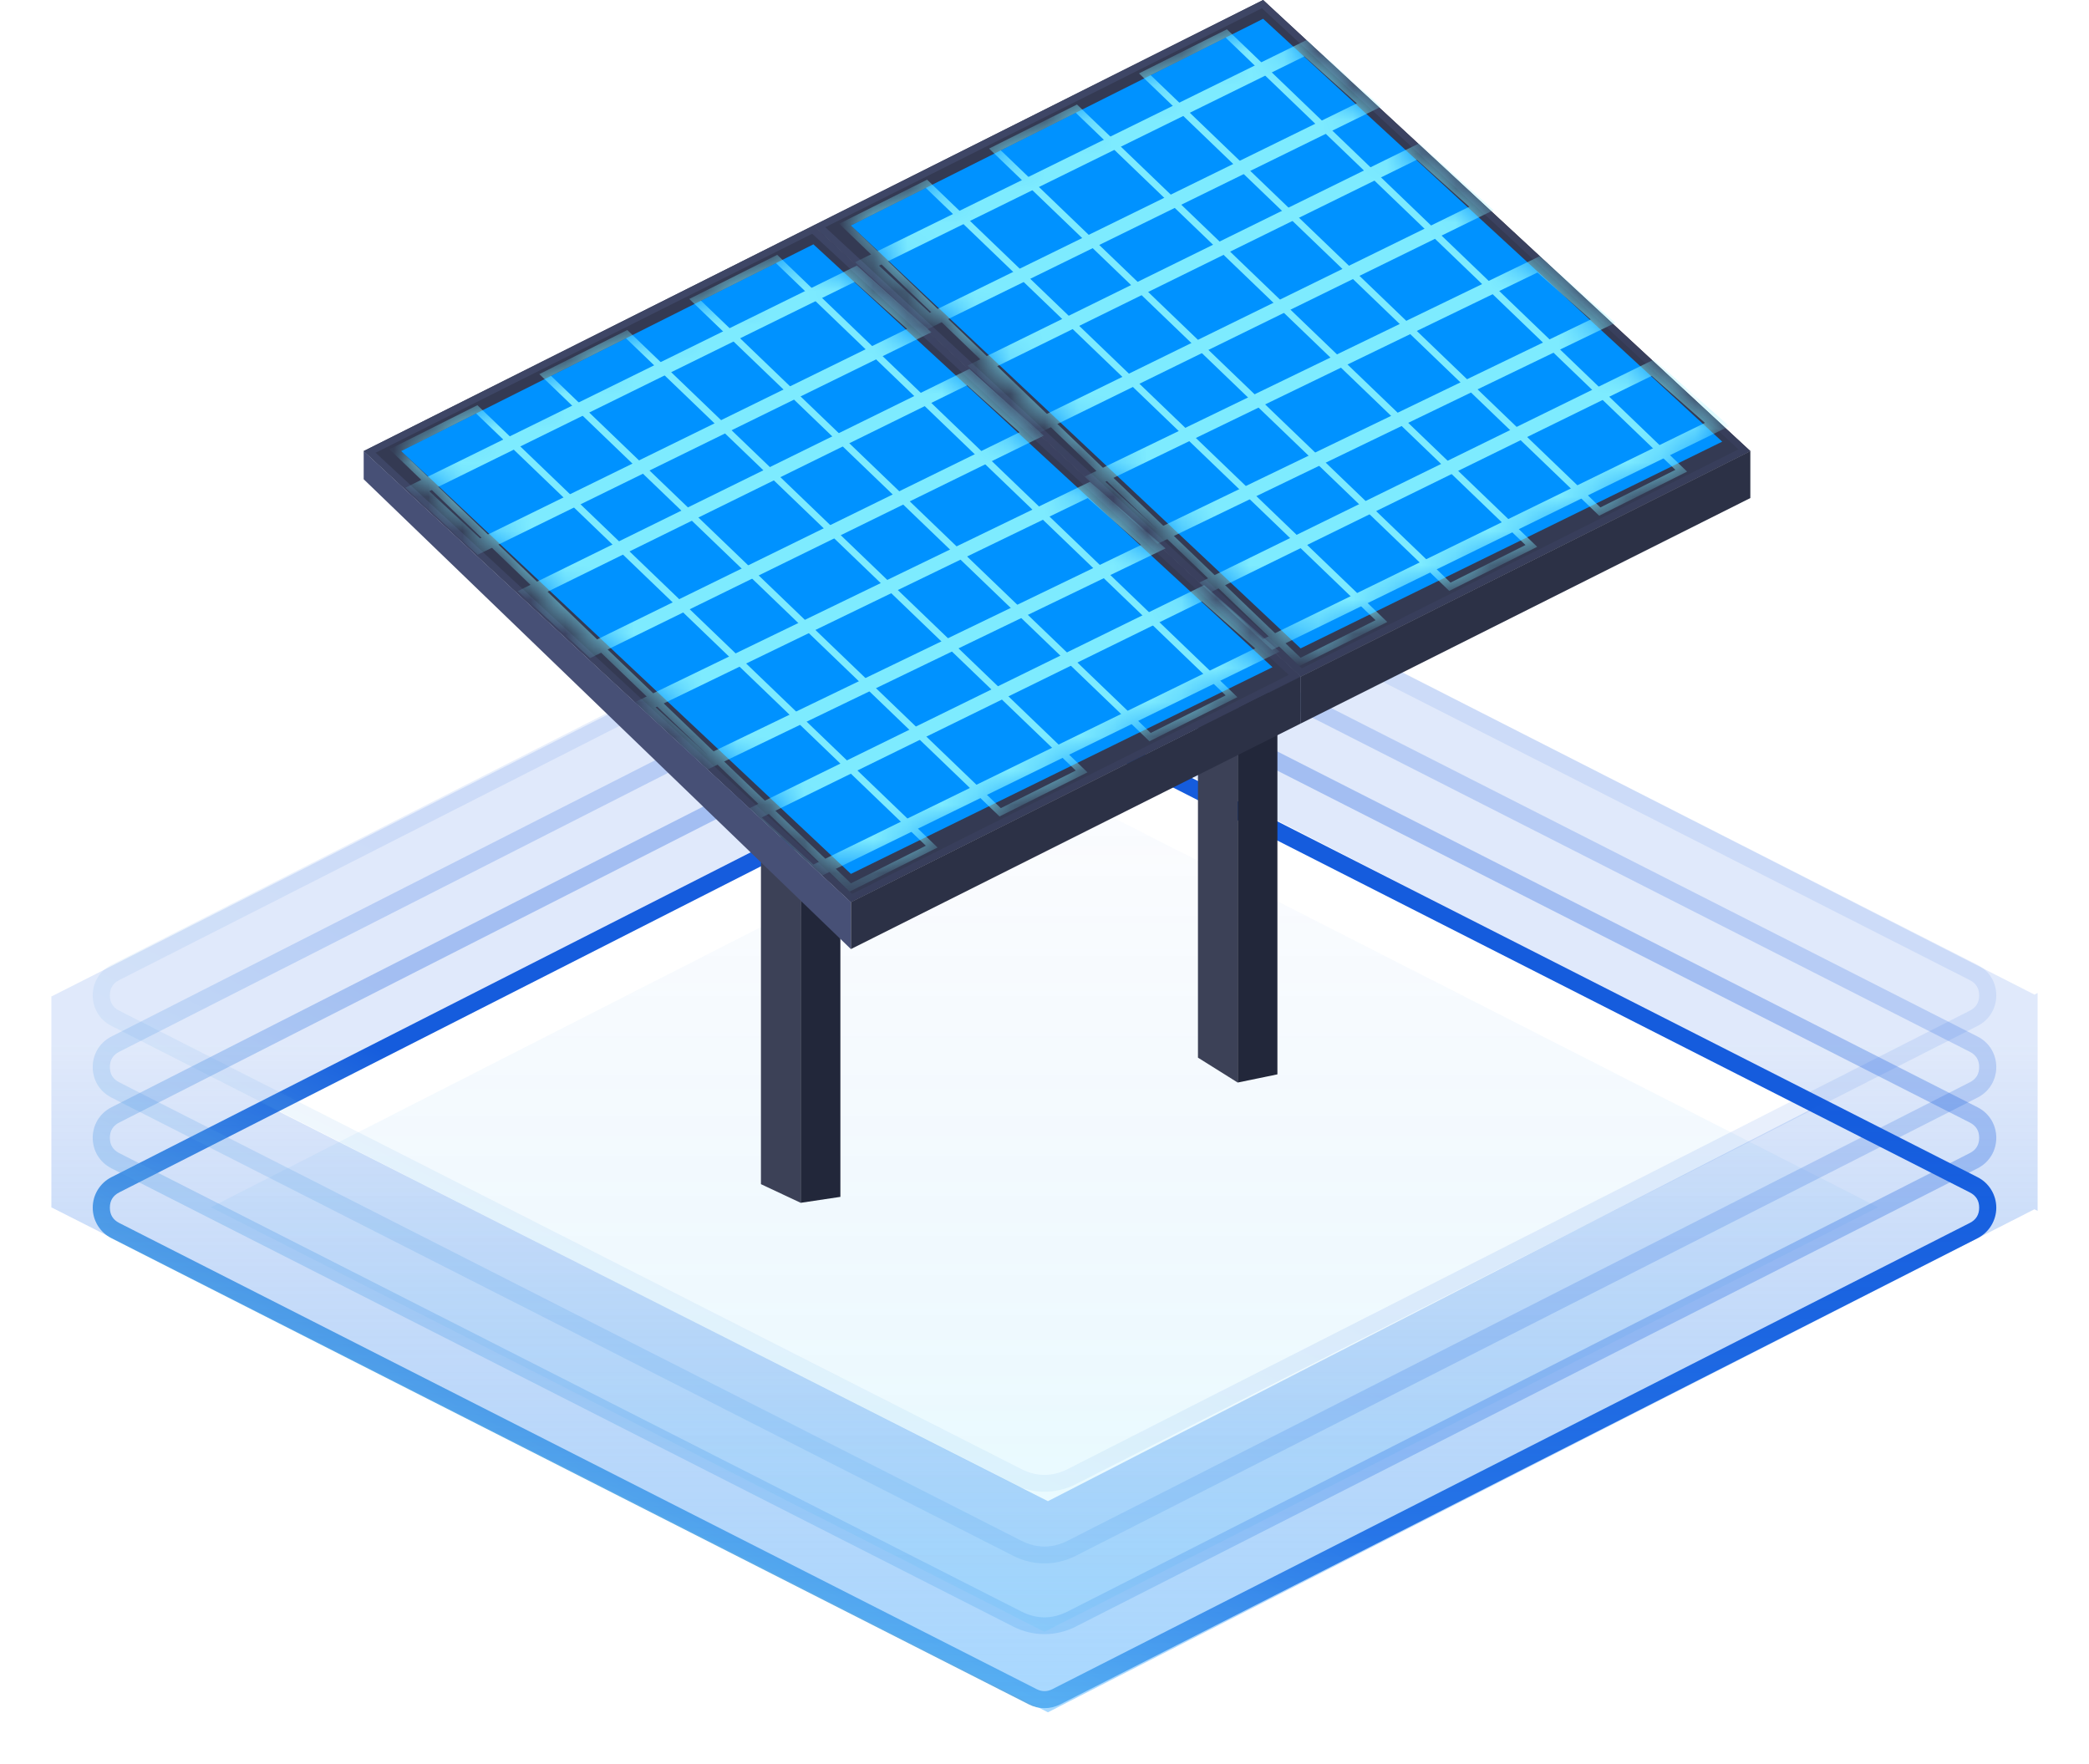 <svg xmlns="http://www.w3.org/2000/svg" xmlns:xlink="http://www.w3.org/1999/xlink" fill="none" version="1.1" width="61" height="51.5" viewBox="0 0 61 51.5"><defs><linearGradient x1="0.5" y1="0" x2="0.5" y2="1" id="master_svg0_1716_28329"><stop offset="0%" stop-color="#1860DF" stop-opacity="0.08"/><stop offset="100%" stop-color="#00DAFF" stop-opacity="0.5"/></linearGradient><linearGradient x1="0.304" y1="0.185" x2="0.801" y2="0.719" id="master_svg1_1716_28048"><stop offset="66.507%" stop-color="#155CDD" stop-opacity="1"/><stop offset="100%" stop-color="#5EACE7" stop-opacity="1"/></linearGradient><linearGradient x1="0.304" y1="0.185" x2="0.801" y2="0.719" id="master_svg2_1716_28048"><stop offset="66.507%" stop-color="#155CDD" stop-opacity="1"/><stop offset="100%" stop-color="#5EACE7" stop-opacity="1"/></linearGradient><linearGradient x1="0.304" y1="0.185" x2="0.801" y2="0.719" id="master_svg3_1716_28048"><stop offset="66.507%" stop-color="#155CDD" stop-opacity="1"/><stop offset="100%" stop-color="#5EACE7" stop-opacity="1"/></linearGradient><linearGradient x1="0.304" y1="0.185" x2="0.801" y2="0.719" id="master_svg4_1716_28048"><stop offset="66.507%" stop-color="#155CDD" stop-opacity="1"/><stop offset="100%" stop-color="#5EACE7" stop-opacity="1"/></linearGradient><filter id="master_svg5_1814_29322" filterUnits="objectBoundingBox" color-interpolation-filters="sRGB" x="-0.034" y="-0.056" width="1.069" height="1.112"><feFlood flood-opacity="0" result="BackgroundImageFix"/><feBlend mode="normal" in="SourceGraphic" in2="BackgroundImageFix" result="shape"/><feGaussianBlur stdDeviation="0.5" result="effect1_foregroundBlur"/></filter><linearGradient x1="0.5" y1="0.453" x2="0.5" y2="1" id="master_svg6_1716_28053"><stop offset="0%" stop-color="#1258DE" stop-opacity="0.13"/><stop offset="100%" stop-color="#51B3FF" stop-opacity="0.5"/></linearGradient><linearGradient x1="0.333" y1="0.09" x2="0.921" y2="0.643" id="master_svg7_1716_27890"><stop offset="0%" stop-color="#3E4666" stop-opacity="1"/><stop offset="100%" stop-color="#383E5B" stop-opacity="1"/></linearGradient><mask id="master_svg8_1814_29336" style="mask-type:alpha" maskUnits="objectBoundingBox"><g><path d="M24.847,6.585L37.979,18.933L50.29,12.896L36.884,0.549L24.847,6.585Z" fill="#FFFFFF" fill-opacity="1"/></g></mask><linearGradient x1="0.333" y1="0.09" x2="0.921" y2="0.643" id="master_svg9_1716_27890"><stop offset="0%" stop-color="#3E4666" stop-opacity="1"/><stop offset="100%" stop-color="#383E5B" stop-opacity="1"/></linearGradient><mask id="master_svga_1814_29353" style="mask-type:alpha" maskUnits="objectBoundingBox"><g><path d="M11.714,13.171L24.847,25.518L37.158,19.482L23.752,7.134L11.714,13.171Z" fill="#FFFFFF" fill-opacity="1"/></g></mask></defs><g><g><g transform="matrix(-1,0,0,1,109.679,0)" style="opacity:0.2;"><path d="M79.179,22.853L103.518,35.251L79.179,47.649L54.839,35.251L79.179,22.853Z" fill="url(#master_svg0_1716_28329)" fill-opacity="1"/></g><g transform="matrix(-1,0,0,1,119,0)"><path d="M116.292,35.264Q116.292,35.126,116.255,34.992Q116.217,34.859,116.145,34.741Q116.072,34.623,115.971,34.529Q115.869,34.435,115.745,34.373L88.953,20.759Q88.848,20.705,88.733,20.678Q88.618,20.65,88.5,20.65Q88.382,20.65,88.267,20.678Q88.152,20.705,88.047,20.759L61.254,34.373Q61.131,34.435,61.029,34.529Q60.928,34.623,60.855,34.741Q60.783,34.859,60.745,34.992Q60.707,35.126,60.707,35.264Q60.707,35.403,60.745,35.536Q60.783,35.669,60.855,35.787Q60.928,35.905,61.029,35.999Q61.131,36.093,61.254,36.156L88.047,49.77Q88.152,49.823,88.267,49.851Q88.382,49.878,88.5,49.878Q88.618,49.878,88.733,49.851Q88.848,49.823,88.953,49.77L115.745,36.156Q115.869,36.093,115.971,35.999Q116.072,35.905,116.145,35.787Q116.217,35.669,116.255,35.536Q116.292,35.403,116.292,35.264ZM88.727,21.204L115.519,34.818Q115.792,34.957,115.792,35.264Q115.792,35.571,115.519,35.71L88.727,49.324Q88.5,49.439,88.273,49.324L61.481,35.71Q61.207,35.571,61.207,35.264Q61.207,34.957,61.481,34.818L88.273,21.204Q88.5,21.089,88.727,21.204Z" fill-rule="evenodd" fill="url(#master_svg1_1716_28048)" fill-opacity="1"/></g><g transform="matrix(-1,0,0,1,119,0)" style="opacity:0.3;"><path d="M61.254,32.332C60.525,32.703,60.525,33.745,61.254,34.115L87.594,47.499C88.163,47.789,88.837,47.789,89.406,47.499L115.745,34.115C116.475,33.745,116.475,32.703,115.745,32.332L89.406,18.948C88.837,18.659,88.163,18.659,87.594,18.948L61.254,32.332ZM61.481,32.778Q61.207,32.917,61.207,33.224Q61.207,33.531,61.481,33.67L87.82,47.053Q88.5,47.399,89.18,47.053L115.519,33.67Q115.792,33.531,115.792,33.224Q115.792,32.917,115.519,32.778L89.18,19.394Q88.5,19.049,87.82,19.394L61.481,32.778Z" fill-rule="evenodd" fill="url(#master_svg2_1716_28048)" fill-opacity="1"/></g><g transform="matrix(-1,0,0,1,119,0)" style="opacity:0.2;"><path d="M61.254,30.266C60.525,30.637,60.525,31.678,61.254,32.049L87.594,45.433C88.163,45.722,88.837,45.722,89.406,45.433L115.745,32.049C116.475,31.678,116.475,30.637,115.745,30.266L89.406,16.882C88.837,16.593,88.163,16.593,87.594,16.882L61.254,30.266ZM61.481,30.712Q61.207,30.851,61.207,31.157Q61.207,31.464,61.481,31.603L87.82,44.987Q88.5,45.332,89.18,44.987L115.519,31.603Q115.792,31.464,115.792,31.157Q115.792,30.851,115.519,30.712L89.18,17.328Q88.5,16.982,87.82,17.328L61.481,30.712Z" fill-rule="evenodd" fill="url(#master_svg3_1716_28048)" fill-opacity="1"/></g><g transform="matrix(-1,0,0,1,119,0)" style="opacity:0.1;"><path d="M61.254,28.174C60.525,28.544,60.525,29.586,61.254,29.957L87.594,43.341C88.163,43.63,88.837,43.63,89.406,43.341L115.745,29.957C116.475,29.586,116.475,28.544,115.745,28.174L89.406,14.79C88.837,14.5,88.163,14.5,87.594,14.79L61.254,28.174ZM61.481,28.619Q61.207,28.758,61.207,29.065Q61.207,29.372,61.481,29.511L87.82,42.895Q88.5,43.24,89.18,42.895L115.519,29.511Q115.792,29.372,115.792,29.065Q115.792,28.758,115.519,28.619L89.18,15.235Q88.5,14.89,87.82,15.235L61.481,28.619Z" fill-rule="evenodd" fill="url(#master_svg4_1716_28048)" fill-opacity="1"/></g><g filter="url(#master_svg5_1814_29322)"><path d="M1.5,35.263L1.5,29.09L1.508,29.094L30.6,14.354L59.407,29.042L59.5,28.995L59.5,35.358L59.407,35.31L30.6,49.999L1.508,35.258L1.5,35.263ZM7.591,32.176L30.6,43.834L53.304,32.176L30.6,20.518L7.591,32.176Z" fill-rule="evenodd" fill="url(#master_svg6_1716_28053)" fill-opacity="1"/></g></g><g><g><g><path d="M23.752,6.585L37.979,19.756L51.111,13.171L36.884,0L23.752,6.585Z" fill="#343A53" fill-opacity="1"/><path d="M23.752,6.585L23.909,6.73L37.979,19.756L50.92,13.267L51.111,13.171L50.954,13.026L36.884,0L23.943,6.49L23.752,6.585ZM38.013,19.515L24.1,6.635L36.85,0.241L50.763,13.121L38.013,19.515Z" fill-rule="evenodd" fill="url(#master_svg7_1716_27890)" fill-opacity="1"/></g><g><path d="M34.981,30.883L36.141,31.61L36.141,18.53L34.981,17.561L34.981,30.883Z" fill="#3C4157" fill-opacity="1"/></g><g><path d="M36.141,31.61L37.301,31.371L37.301,19.209L36.141,18.732L36.141,31.61Z" fill="#22273A" fill-opacity="1"/></g><g><path d="M24.847,6.585L37.979,18.933L50.29,12.896L36.884,0.549L24.847,6.585Z" fill="#0092FF" fill-opacity="1"/></g><g><g mask="url(#master_svg8_1814_29336)"><g><path d="M24.969,7.656L25.395,8.052L27.08,9.614L40.329,3.116L38.154,1.168L24.969,7.656ZM25.981,8.049L25.667,7.758L38.089,1.646L39.299,2.73L39.62,3.018L39.233,3.208L27.151,9.133L25.981,8.049Z" fill-rule="evenodd" fill="#7DEBFF" fill-opacity="1"/></g><g><path d="M28.252,10.674L28.678,11.07L30.363,12.632L43.612,6.135L41.439,4.186L28.252,10.674ZM29.264,11.068L28.95,10.777L29.335,10.587L41.373,4.665L42.582,5.749L42.903,6.037L42.516,6.227L30.434,12.152L29.264,11.068Z" fill-rule="evenodd" fill="#7DEBFF" fill-opacity="1"/></g><g><path d="M31.57,13.966L32.006,14.365L33.713,15.922L47.167,9.428L44.96,7.481L31.57,13.966ZM32.594,14.359L32.276,14.069L32.664,13.881L44.895,7.957L46.125,9.042L46.45,9.329L46.06,9.518L33.783,15.444L32.594,14.359Z" fill-rule="evenodd" fill="#7DEBFF" fill-opacity="1"/></g><g><path d="M34.671,17.183L35.106,17.579L36.816,19.137L50.498,12.444L48.294,10.499L34.671,17.183ZM35.693,17.573L35.375,17.283L35.761,17.094L48.23,10.976L49.46,12.061L49.785,12.348L49.396,12.538L36.884,18.659L35.693,17.573Z" fill-rule="evenodd" fill="#7DEBFF" fill-opacity="1"/></g><g><path d="M24.504,6.533L37.942,19.449L40.51,18.162L27.072,5.246L24.504,6.533ZM25,6.732L24.847,6.585L25.036,6.49L27.035,5.488L40.014,17.963L40.167,18.11L39.978,18.205L37.979,19.207L25,6.732Z" fill-rule="evenodd" fill="#7DEBFF" fill-opacity="1"/></g><g><path d="M28.881,4.338L42.319,17.254L44.887,15.967L31.449,3.051L28.881,4.338ZM29.377,4.537L29.224,4.39L29.414,4.295L31.413,3.293L44.392,15.768L44.545,15.915L44.355,16.01L42.356,17.012L29.377,4.537Z" fill-rule="evenodd" fill="#7DEBFF" fill-opacity="1"/></g><g><path d="M33.259,2.143L46.697,15.059L49.265,13.771L35.827,0.855L33.259,2.143ZM33.754,2.342L33.601,2.195L33.791,2.1L35.79,1.098L48.769,13.572L48.922,13.72L48.732,13.815L46.733,14.817L33.754,2.342Z" fill-rule="evenodd" fill="#7DEBFF" fill-opacity="1"/></g></g></g><g><path d="M23.752,6.585L23.752,7.409L37.979,21.128L37.979,19.756L23.752,6.585Z" fill="#475076" fill-opacity="1"/></g><g><path d="M37.979,19.756L37.979,21.128L51.111,14.543L51.111,13.171L37.979,19.756Z" fill="#2C3146" fill-opacity="1"/></g></g><g><g><path d="M10.62,13.171L24.847,26.341L37.979,19.756L23.752,6.585L10.62,13.171Z" fill="#343A53" fill-opacity="1"/><path d="M10.62,13.171L10.777,13.316L24.847,26.341L37.788,19.852L37.979,19.756L37.822,19.611L23.752,6.585L10.811,13.075L10.62,13.171ZM24.881,26.101L10.968,13.22L23.718,6.826L37.631,19.707L24.881,26.101Z" fill-rule="evenodd" fill="url(#master_svg9_1716_27890)" fill-opacity="1"/></g><g><path d="M22.22,34.577L23.38,35.122L23.38,25.312L22.22,24.585L22.22,34.577Z" fill="#3C4157" fill-opacity="1"/></g><g><path d="M23.38,35.122L24.54,34.948L24.54,26.103L23.38,25.756L23.38,35.122Z" fill="#22273A" fill-opacity="1"/></g><g><path d="M11.714,13.171L24.847,25.518L37.158,19.482L23.752,7.134L11.714,13.171Z" fill="#0092FF" fill-opacity="1"/></g><g><g mask="url(#master_svga_1814_29353)"><g><path d="M11.837,14.241L12.263,14.637L13.948,16.199L27.197,9.702L25.022,7.754L11.837,14.241ZM12.849,14.635L12.535,14.344L24.957,8.232L26.167,9.316L26.488,9.604L26.101,9.794L14.019,15.719L12.849,14.635Z" fill-rule="evenodd" fill="#7DEBFF" fill-opacity="1"/></g><g><path d="M15.12,17.26L15.546,17.655L17.231,19.217L30.48,12.72L28.307,10.772L15.12,17.26ZM16.132,17.653L15.818,17.362L16.203,17.173L28.241,11.25L29.45,12.334L29.771,12.622L29.384,12.812L17.302,18.737L16.132,17.653Z" fill-rule="evenodd" fill="#7DEBFF" fill-opacity="1"/></g><g><path d="M18.438,20.552L18.874,20.95L20.581,22.508L34.035,16.013L31.828,14.067L18.438,20.552ZM19.462,20.945L19.144,20.654L19.532,20.467L31.762,14.543L32.993,15.628L33.318,15.915L32.927,16.103L20.651,22.03L19.462,20.945Z" fill-rule="evenodd" fill="#7DEBFF" fill-opacity="1"/></g><g><path d="M21.539,23.769L21.974,24.164L23.684,25.723L37.366,19.029L35.162,17.084L21.539,23.769ZM22.561,24.158L22.243,23.869L22.629,23.679L35.098,17.561L36.328,18.646L36.653,18.933L36.264,19.123L23.752,25.244L22.561,24.158Z" fill-rule="evenodd" fill="#7DEBFF" fill-opacity="1"/></g><g><path d="M11.372,13.119L24.81,26.035L27.378,24.747L13.94,11.831L11.372,13.119ZM11.867,13.318L11.714,13.171L11.904,13.076L13.903,12.073L26.882,24.548L27.035,24.695L26.846,24.79L24.847,25.793L11.867,13.318Z" fill-rule="evenodd" fill="#7DEBFF" fill-opacity="1"/></g><g><path d="M15.749,10.924L29.187,23.84L31.755,22.552L18.317,9.636L15.749,10.924ZM16.245,11.123L16.092,10.976L16.281,10.88L18.28,9.878L31.26,22.353L31.413,22.5L31.223,22.595L29.224,23.598L16.245,11.123Z" fill-rule="evenodd" fill="#7DEBFF" fill-opacity="1"/></g><g><path d="M20.127,8.729L33.565,21.645L36.133,20.357L22.695,7.441L20.127,8.729ZM20.622,8.927L20.469,8.78L20.659,8.685L22.658,7.683L35.637,20.158L35.79,20.305L35.6,20.4L33.601,21.402L20.622,8.927Z" fill-rule="evenodd" fill="#7DEBFF" fill-opacity="1"/></g></g></g><g><path d="M10.62,13.171L10.62,13.994L24.847,27.713L24.847,26.341L10.62,13.171Z" fill="#475076" fill-opacity="1"/></g><g><path d="M24.847,26.341L24.847,27.713L37.979,21.128L37.979,19.756L24.847,26.341Z" fill="#2C3146" fill-opacity="1"/></g></g></g></g></svg>